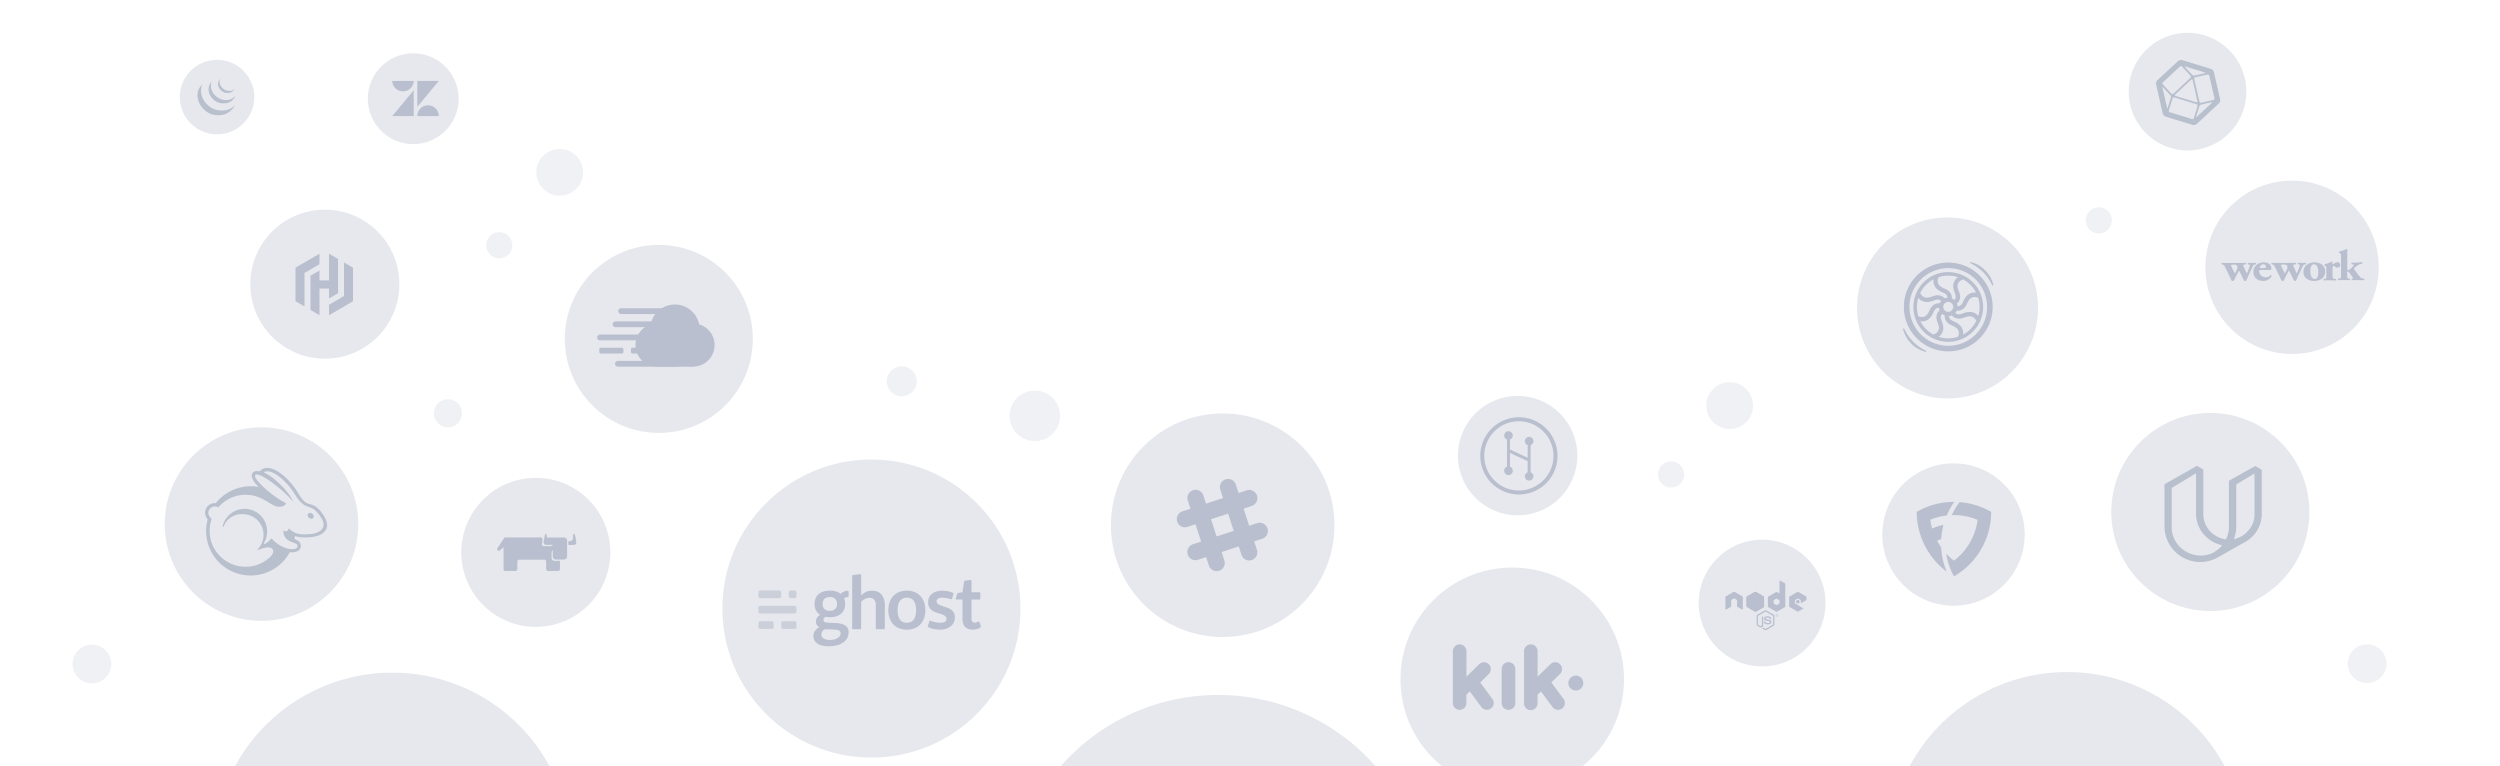<svg xmlns="http://www.w3.org/2000/svg" width="2013" height="617" viewBox="0 0 2013 617"><g fill="#031B4E" fill-rule="evenodd" transform="translate(58 26)"><circle cx="116.76" cy="52.17" r="30" opacity=".1"/><path d="M103 44.19c-2.74 3.93-2.4 9-.31 13.21.047.103.1.203.16.3l.09.19.06.11.11.19.2.34.12.19c.07.12.15.24.23.36a.86.86 0 0 0 .1.16c.1.16.21.32.33.48l.06.08.3.4.11.15c.1.12.2.23.29.35l.11.13c.12.15.26.3.39.44l.39.42.13.13.32.31.13.13.44.4.07.07.4.33.16.13.33.26.18.13c.12.1.25.18.37.27l.14.1.36.24.16.11.56.34.16.09.43.24.23.12.3.16h.07l.13.06c.15.08.32.15.48.22l.1.05.56.23.14.06.53.19h.06l.59.19h.15c.2.067.404.124.61.17 13.22 2.41 17.06-7.94 17.06-7.94-3.23 4.2-9 5.31-14.38 4.07-.2 0-.4-.11-.61-.17h-.14l-.59-.19h-.08l-.51-.19-.15-.06-.55-.23h-.11l-.47-.22-.13-.07-.37-.18-.24-.13-.43-.24-.15-.08-.56-.35-.16-.1-.4-.27L111 60l-.38-.28-.17-.12-.34-.27-.15-.12-.43-.36-.45-.41-.12-.12-.32-.32a.8.8 0 0 1-.13-.13l-.4-.41-.4-.46-.1-.13c-.1-.11-.2-.23-.29-.35l-.11-.14-.33-.44c-3-4.11-4.1-9.77-1.69-14.43" opacity=".2"/><path d="M111.46 40.88a9.45 9.45 0 0 0-.33 9.66c.249.51.54.998.87 1.46.28.463.616.89 1 1.27.14.16.29.31.44.46l.12.12.45.42.53.44.13.09c.17.14.36.27.54.41l.26.16.11.08.41.25h.06c.12.07.24.14.37.2l.12.07.26.13.52.24.12.05.44.18.18.07.4.13.18.06c.189.072.383.129.58.17 10.2 1.69 12.56-6.17 12.56-6.17-2.12 3.06-6.24 4.52-10.63 3.38l-.57-.17-.18-.05-.4-.14-.19-.07c-.14-.06-.29-.11-.43-.18l-.11-.05c-.19-.07-.36-.16-.54-.24l-.27-.14-.15-.08-.34-.19h-.08l-.41-.26-.12-.08-.27-.17c-.19-.13-.37-.27-.55-.41l-.12-.09a12.24 12.24 0 0 1-4.17-5.94 9.2 9.2 0 0 1 .72-7.4" opacity=".2"/><path d="M118.59 38.41a5.91 5.91 0 0 0-.47 5.73 8.06 8.06 0 0 0 4.64 4.34l.25.09h.11c.117.046.237.083.36.11 5.64 1.09 7.17-2.89 7.58-3.48-1.34 1.93-3.59 2.39-6.36 1.72-.21-.05-.45-.13-.66-.2-.21-.07-.54-.21-.8-.33a9.08 9.08 0 0 1-1.39-.85c-2.47-1.88-4-5.45-2.39-8.37" opacity=".2"/><circle cx="203.58" cy="202.81" r="60" opacity=".1"/><g opacity=".2"><path d="M199.25 178.29l-19.3 11.24v27.02l7.25 4.23v-27.02l12.05-7.02v-8.45"/><path d="M206.95 178.29v21.51h-7.7v-8.03L192 196v27.57l7.25 4.24v-21.46h7.7v7.98l7.25-4.23v-27.59l-7.25-4.22"/><path d="M206.95 227.81l19.3-11.24v-27.02l-7.25-4.23v27.02l-12.05 7.03v8.44"/></g><circle cx="373.43" cy="418.76" r="60" opacity=".1"/><g opacity=".2"><path d="M406 410.33l-.7-4.15c-.23-1.34-.74-2.42-1.15-2.42-.41 0-.77 1.11-.77 2.45v1.09a2.48 2.48 0 0 1-2.46 2.46h-1.3v3h4.3a2 2 0 0 0 2.08-2.43M396.18 406.82h-13.6a.51.51 0 0 0-.22 0v-.64c0-1.34-.35-2.45-.76-2.45-.41 0-.93 1.08-1.15 2.42l-.71 4.15a2 2 0 0 0 2.05 2.43h4.08c.391.004.78-.06 1.15-.19a1.48 1.48 0 0 1-1.47 1.21h-5.74a1.49 1.49 0 0 1-1.47-1.76l.57-3.48a1.49 1.49 0 0 0-1.46-1.75H349a1.49 1.49 0 0 0-1.37.89l-5.37 8.2a.35.35 0 0 0 0 .45l1.05 1.25a.36.36 0 0 0 .51.06l3.64-2.87v17.49a1.5 1.5 0 0 0 1.5 1.5h8.1a1.5 1.5 0 0 0 1.5-1.5v-6.07a1.5 1.5 0 0 1 1.5-1.5h20.21a1.5 1.5 0 0 1 1.5 1.5v6.07a1.5 1.5 0 0 0 1.5 1.5h8.1a1.5 1.5 0 0 0 1.5-1.5v-6.61h-4.31a2.48 2.48 0 0 1-2.45-2.46V419a2.37 2.37 0 0 1 1-1.94v5a2.47 2.47 0 0 0 2.45 2.45h6.61a2.48 2.48 0 0 0 2.46-2.45v-12.75a2.49 2.49 0 0 0-2.46-2.49"/></g><circle cx="926.51" cy="396.92" r="90" opacity=".1"/><circle cx="1514.96" cy="404.41" r="57.32" opacity=".1"/><circle cx="1159.66" cy="520.99" r="90" opacity=".1"/><circle cx="1164" cy="340.87" r="48.08" opacity=".1"/><circle cx="1334.74" cy="300.58" r="18.83" opacity=".06"/><circle cx="392.67" cy="112.75" r="18.83" opacity=".06"/><circle cx="302.67" cy="306.75" r="11.33" opacity=".06"/><circle cx="16" cy="508.67" r="15.59" opacity=".06"/><circle cx="1848" cy="508.41" r="15.59" opacity=".06"/><circle cx="344" cy="171.46" r="10.54" opacity=".06"/><circle cx="1287.57" cy="356.04" r="10.54" opacity=".06"/><circle cx="1632" cy="151.46" r="10.54" opacity=".06"/><circle cx="668.1" cy="281" r="12.08" opacity=".06"/><circle cx="775.27" cy="308.83" r="20.33" opacity=".06"/><circle cx="274.74" cy="53.49" r="36.58" opacity=".1"/><circle cx="152.56" cy="396" r="77.92" opacity=".1"/><circle cx="1787.58" cy="189.21" r="69.79" opacity=".1"/><circle cx="1510.15" cy="221.96" r="72.87" opacity=".1"/><circle cx="1721.77" cy="386.25" r="79.75" opacity=".1"/><circle cx="1703.4" cy="47.78" r="47.37" opacity=".1"/><circle cx="1360.86" cy="459.57" r="51.04" opacity=".1"/><g opacity=".2"><path d="M937.16 364.34a6.57 6.57 0 1 0-12.49 4.07l17 52.44a6.54 6.54 0 0 0 12.43-4.07c-.05-.12-16.94-52.44-16.94-52.44zM910.91 372.9a6.568 6.568 0 1 0-12.48 4.1l17 52.45a6.54 6.54 0 0 0 12.43-4.07c-.05-.16-16.95-52.48-16.95-52.48z"/><path d="M958.51 407.74a6.6 6.6 0 0 0-4-12.57l-52.18 17.12a6.59 6.59 0 0 0-4 8 6.43 6.43 0 0 0 8.09 4.49c.03.01 52.09-17.04 52.09-17.04z"/><path d="M913.15 422.61c3.37-1.1 7.78-2.55 12.48-4.07-1.08-3.4-2.53-7.83-4-12.56L909.1 410l4.05 12.61zM939.45 414c4.71-1.52 9.11-3 12.49-4.07-1.09-3.4-2.54-7.83-4-12.56l-12.49 4.06 4 12.57zM950 381.33a6.6 6.6 0 0 0-4.05-12.56l-52.12 17.06a6.58 6.58 0 0 0-4 8 6.43 6.43 0 0 0 8.08 4.49c.03.01 52.09-16.99 52.09-16.99z"/><path d="M904.64 396.14c3.38-1.09 7.78-2.55 12.49-4.06-1.51-4.74-3-9.17-4-12.57l-12.49 4.07 4 12.56zM930.88 387.59c4.71-1.52 9.11-3 12.49-4.07-1.51-4.73-3-9.17-4-12.56L926.84 375l4.04 12.59z"/></g><circle cx="643.67" cy="464" r="120" opacity=".1"/><g opacity=".2"><path d="M1210.84 518a6 6 0 1 1-6 6 6.05 6.05 0 0 1 6-6M1156.63 545.6a5.48 5.48 0 0 1-5.48-5.49v-27.42a5.5 5.5 0 0 1 11 0v27.41a5.49 5.49 0 0 1-5.48 5.49M1133.86 523.53l6.92-6.83a5.53 5.53 0 0 0-7.74-7.9l-10.26 10.08v-20.41a5.58 5.58 0 0 0-5.27-5.61 5.49 5.49 0 0 0-5.68 5.49v41.78a5.45 5.45 0 1 0 10.9 0v-6.82l2.76-2.57 9.33 12.6a5.5 5.5 0 1 0 8.83-6.56l-9.79-13.25zM1191.17 523.53l6.92-6.83a5.55 5.55 0 0 0-.11-8 5.49 5.49 0 0 0-7.62.1l-10.27 10.08v-20.41a5.57 5.57 0 0 0-5.27-5.61 5.48 5.48 0 0 0-5.67 5.49v41.78a5.45 5.45 0 1 0 10.89 0v-6.82l2.76-2.57 9.33 12.6a5.5 5.5 0 1 0 8.83-6.56l-9.79-13.25z"/></g><circle cx="472.48" cy="246.88" r="75.7" opacity=".1"/><g opacity=".2"><g transform="translate(453 219)"><circle cx="32.42" cy="20.1" r="19.93"/><circle cx="47.05" cy="32.84" r="17.35"/><circle cx="18.04" cy="32.84" r="17.35"/><path d="M18.04 36.44h28.95v13.81H18.04z"/></g><path d="M442.71 258.65h-16.84a1.28 1.28 0 0 1-1.32-1.32v-2a1.29 1.29 0 0 1 1.32-1.32h16.78a1.29 1.29 0 0 1 1.32 1.32v2a1.27 1.27 0 0 1-1.26 1.32zM468.13 258.65h-16.78a1.29 1.29 0 0 1-1.32-1.32v-2a1.29 1.29 0 0 1 1.32-1.32h16.78a1.3 1.3 0 0 1 1.33 1.32v2a1.33 1.33 0 0 1-1.33 1.32zM486.11 269.25h-46.55a2.37 2.37 0 0 1-2.34-2.33 2.38 2.38 0 0 1 2.34-2.34h46.55a2.38 2.38 0 0 1 2.34 2.34 2.37 2.37 0 0 1-2.34 2.33zM471.73 248.06h-46.55a2.38 2.38 0 0 1-2.34-2.34 2.37 2.37 0 0 1 2.34-2.33h46.55a2.37 2.37 0 0 1 2.33 2.33 2.37 2.37 0 0 1-2.33 2.34zM484.22 237.46h-46.55a2.37 2.37 0 0 1-2.34-2.33 2.37 2.37 0 0 1 2.34-2.34h46.55a2.37 2.37 0 0 1 2.33 2.34 2.33 2.33 0 0 1-2.33 2.33zM488.7 226.86h-46.56a2.37 2.37 0 0 1-2.33-2.33 2.37 2.37 0 0 1 2.33-2.34h46.56a2.37 2.37 0 0 1 2.33 2.34 2.37 2.37 0 0 1-2.33 2.33z"/></g><g opacity=".2"><path d="M1515.59 437.93a59.86 59.86 0 0 0 29.69-51.48.51.51 0 0 0-.24-.43 59.88 59.88 0 0 0-24.93-7.68.51.51 0 0 0-.45.2 54.36 54.36 0 0 0-6 10 .17.17 0 0 0 .16.25h1.53a49.11 49.11 0 0 1 19 3.79 49.31 49.31 0 0 1-19 32.88 48.51 48.51 0 0 1-5.84-5.25.18.18 0 0 0-.3.15 54.11 54.11 0 0 0 6 17.52.31.31 0 0 0 .38.05z"/><path d="M1505 414.67a48.09 48.09 0 0 1-3.25-5.27 31.25 31.25 0 0 1 3-1.25.5.5 0 0 0 .33-.44 58.67 58.67 0 0 1 1.76-10.84.17.17 0 0 0-.2-.21 41.91 41.91 0 0 0-8.89 2.92 48.93 48.93 0 0 1-1.44-7.07 49 49 0 0 1 12.92-3.42.44.44 0 0 0 .37-.27 58.91 58.91 0 0 1 5.78-10.41.17.17 0 0 0-.14-.26 59.7 59.7 0 0 0-29.65 7.86.54.54 0 0 0-.26.46 60.4 60.4 0 0 0 23.67 47.44.17.17 0 0 0 .26-.21 58 58 0 0 1-4.24-18.8.4.4 0 0 0-.02-.23z"/></g><g opacity=".2"><path fill-rule="nonzero" d="M1510.74 193.1c-15.503 0-28.07 12.567-28.07 28.07s12.567 28.07 28.07 28.07 28.07-12.567 28.07-28.07a28.07 28.07 0 0 0-28.07-28.07zm-7.52 4a25.27 25.27 0 0 1 7.52-1.15 25 25 0 0 1 7.82 1.25 8.73 8.73 0 0 0-3.38 4.47c-1.06 3.22.06 6.15 1 8.73l.1.29c.59 1.52.86 3.48-.62 4.86a7.51 7.51 0 0 0-2.06-1.31c.23-3.16-1.62-6-5.15-7.55l-.29-.13c-2.32-1-4.33-2-5.34-3.88a5.67 5.67 0 0 1 .25-5.44l.15-.14zm11.49 24a4 4 0 1 1-1.168-2.825 4 4 0 0 1 1.168 2.835v-.01zm-15.84-22.22a8.7 8.7 0 0 0 .88 5.39c1.57 3 4.46 4.3 7 5.46l.28.12c1.5.68 3.1 1.86 3.12 3.8a7.77 7.77 0 0 0-2.37.58c-2.1-2.43-5.42-3.14-9.06-1.84l-.3.11c-2.39.86-4.46 1.61-6.57.93a5.86 5.86 0 0 1-3.65-3.64 25.4 25.4 0 0 1 10.67-10.9v-.01zm-12.26 29.72a25.25 25.25 0 0 1 0-14.71 9 9 0 0 0 4.22 2.89c3.25 1 6.22 0 8.85-1l.29-.1c1.58-.57 3.61-.83 5 .64a7.56 7.56 0 0 0-1.14 1.94c-3.29-.33-6.2 1.47-7.84 5l-.13.28c-1.06 2.25-2 4.2-3.92 5.17a6.05 6.05 0 0 1-5.23-.07l-.1-.04zm12 14.72a25.38 25.38 0 0 1-10.33-10.58 9.66 9.66 0 0 0 1.2.07 9 9 0 0 0 4-.93c3.06-1.51 4.38-4.34 5.55-6.84l.12-.27c.71-1.51 2-3.13 4.14-3a7.67 7.67 0 0 0 .52 2.16c-2.55 2.06-3.3 5.37-1.91 9l.11.28c.89 2.34 1.66 4.35 1 6.37a5.88 5.88 0 0 1-4.14 3.67l-.26.07zm19.72 1.92a25.31 25.31 0 0 1-15.37 0 8.73 8.73 0 0 0 3.38-4.47c1.06-3.22-.06-6.15-1-8.73l-.11-.29c-.59-1.54-.86-3.53.7-4.91a7.16 7.16 0 0 0 2 1.22c-.3 3.22 1.56 6.07 5.14 7.69l.29.13c2.32 1 4.33 2 5.33 3.88a5.69 5.69 0 0 1-.24 5.45.21.21 0 0 1-.09.04l-.03-.01zm4.33-1.84a8.59 8.59 0 0 0-.9-5.31c-1.56-3-4.45-4.31-7-5.46l-.28-.13c-1.53-.7-3.17-1.92-3.1-4a7.65 7.65 0 0 0 2.25-.55c2.1 2.52 5.47 3.29 9.17 2l.29-.11c2.4-.86 4.47-1.6 6.58-.92a5.83 5.83 0 0 1 3.62 3.54 25.47 25.47 0 0 1-10.6 10.95l-.03-.01zm13.3-22.24a25 25 0 0 1-1.06 7.23 8.91 8.91 0 0 0-4.16-2.81c-3.25-1.05-6.23 0-8.85 1l-.29.1c-1.61.58-3.7.85-5.15-.74a7.15 7.15 0 0 0 1.14-1.85c.285.04.572.06.86.06 3 0 5.56-1.79 7.08-5l.13-.28c1-2.25 2-4.2 3.92-5.17a6 6 0 0 1 5.26.09 25.16 25.16 0 0 1 1.16 7.38l-.04-.01zm-7.94-10.69c-3.06 1.51-4.38 4.34-5.55 6.84l-.13.27c-.71 1.52-2 3.15-4.16 3a7.46 7.46 0 0 0-.49-2.17c2.55-2.06 3.29-5.36 1.9-9l-.11-.28c-.89-2.34-1.66-4.35-1-6.37a5.88 5.88 0 0 1 4.14-3.67l.19-.06a25.38 25.38 0 0 1 10.33 10.6 9 9 0 0 0-5.09.85l-.03-.01z"/><path fill-rule="nonzero" d="M1510.74 185.42c-19.744 0-35.75 16.006-35.75 35.75s16.006 35.75 35.75 35.75 35.75-16.006 35.75-35.75c-.006-19.742-16.008-35.744-35.75-35.75zm0 67a31.26 31.26 0 1 1 31.26-31.25c-.017 17.258-14.002 31.243-31.26 31.26v-.01z"/><path d="M1540.47 191.69a23.81 23.81 0 0 0-11.55-6.63.48.48 0 0 0-.55.32.49.49 0 0 0 .26.59 36.45 36.45 0 0 1 17.46 17.67.49.49 0 0 0 .44.29h.15a.49.49 0 0 0 .33-.56 23.76 23.76 0 0 0-6.54-11.68zM1492.75 256.38a36.53 36.53 0 0 1-17.47-17.67.48.48 0 0 0-.91.29 25.09 25.09 0 0 0 18.08 18.29h.09a.48.48 0 0 0 .21-.92v.01z"/></g><g opacity=".2"><path fill-rule="nonzero" d="M672.18 449.59c-9.84 0-14.91 7-14.91 15.71s5 15.71 14.91 15.71 14.91-7 14.91-15.71-5.08-15.71-14.91-15.71zm7.44 15.74c0 5.58-1.87 10.1-7.44 10.1s-7.43-4.52-7.44-10.1c0-5.58 1.86-10.09 7.44-10.09s7.43 4.51 7.44 10.09zm-51.47-27.45a.87.87 0 0 1 .72-.83l5.38-.77a1 1 0 0 1 1.16 1v16.1a15.33 15.33 0 0 1 3.88-2.73 11.09 11.09 0 0 1 5-1 10.76 10.76 0 0 1 4.38.84 8.78 8.78 0 0 1 3.2 2.38 10.59 10.59 0 0 1 1.94 3.66 15.77 15.77 0 0 1 .66 4.69v18.69a.73.73 0 0 1-.73.72h-5.84a.72.72 0 0 1-.72-.72v-18.7a6.57 6.57 0 0 0-1.28-4.32 4.73 4.73 0 0 0-3.84-1.53 7.46 7.46 0 0 0-3.53.86 12.5 12.5 0 0 0-3.11 2.35v21.34a.73.73 0 0 1-.73.72h-5.8a.72.72 0 0 1-.73-.72v-42l-.01-.03zm88.85 34.7v-15.9h-4.9a.52.52 0 0 1-.53-.7l1.09-3.81a1 1 0 0 1 .84-.76l3.5-.49 1.27-8.55a1 1 0 0 1 .83-.82l4-.58a1 1 0 0 1 1.16 1v8.92h6.39a.73.73 0 0 1 .73.73V456a.73.73 0 0 1-.73.73h-6.39v15.68c0 2.19 1.32 3 2.58 3a7.16 7.16 0 0 0 2.62-.79 1 1 0 0 1 1.44.63l.89 3.15a.93.93 0 0 1-.45 1 13.22 13.22 0 0 1-6.21 1.59c-5 0-8.12-2.94-8.12-8.43l-.01.02zm-16.26-17.38c-2.58 0-4.61.91-4.61 3.07 0 2.71 4.37 3.5 7.36 4.6 2 .74 7.37 2.18 7.37 8 0 7.09-5.83 10.12-12 10.12s-9.25-2-9.25-2a1 1 0 0 1-.44-1l1-3.42a1 1 0 0 1 1.33-.65 22.16 22.16 0 0 0 7.74 1.49c3.31 0 4.9-1 4.9-3.2 0-2.89-4.46-3.77-7.41-4.72-2-.64-7.41-2.15-7.41-8.57s5.49-9.29 11.36-9.29a21.86 21.86 0 0 1 8.55 1.7.85.85 0 0 1 .47 1l-1 3.4a1 1 0 0 1-1.33.71 22.91 22.91 0 0 0-6.61-1.21l-.02-.03zm-76.56-5.56a9.05 9.05 0 0 0-5.3 2.53 13.83 13.83 0 0 0-8.71-2.59c-6.9 0-12.29 3.37-12.29 10.71 0 4.22 1.78 7.12 4.6 8.83a6 6 0 0 0-3.49 5.22 4.83 4.83 0 0 0 2.73 4.59s-4.77 2.34-4.77 7c0 6 5.46 8.43 12.14 8.43 9.62 0 16.23-4 16.23-11.39 0-4.54-3.43-7-10.92-7.35a58.77 58.77 0 0 1-8-.57 2 2 0 0 1-1.41-1.93 3 3 0 0 1 1.95-2.42 18.26 18.26 0 0 0 3.27.28c6.91 0 12.29-3.35 12.29-10.71a11.47 11.47 0 0 0-.9-4.65 11.61 11.61 0 0 1 3-.82.88.88 0 0 0 .72-.84v-3.33a1 1 0 0 0-1.13-1l-.01.01zm-17.88 31s3.63.14 7.25.31c4.06.18 5.33 1.07 5.33 3.2 0 2.6-3.54 5.13-8.47 5.13-4.69 0-7-1.65-7-4.39a4.59 4.59 0 0 1 2.92-4.26l-.03.01zm3.88-14.76c-3.27 0-5.82-1.75-5.82-5.58s2.56-5.59 5.82-5.59c3.26 0 5.82 1.75 5.82 5.58s-2.55 5.59-5.82 5.59z"/><g opacity=".6" transform="translate(552 449)"><rect width="12.25" height="6.19" x=".68" y="25.22" rx="1.46"/><rect width="12.24" height="6.19" x="19.05" y="25.22" rx="1.46"/><rect width="30.62" height="6.19" x=".67" y="12.83" rx="1.46"/><rect width="18.37" height="6.19" x=".68" y=".45" rx="1.46"/><rect width="6.12" height="6.19" x="25.17" y=".45" rx="1.46"/></g></g><g opacity=".2"><path fill-rule="nonzero" d="M1165 372.15c-15.964-.015-29.32-12.121-30.9-28.007-1.577-15.886 9.136-30.384 24.785-33.54 15.649-3.155 31.144 6.058 35.845 21.314 4.702 15.256-2.92 31.593-17.63 37.793a31.1 31.1 0 0 1-12.1 2.44zm0-58.95a27.87 27.87 0 1 0 27.85 27.88c-.016-15.38-12.47-27.847-27.85-27.88z"/><path d="M1174.46 354.24v-21.81a3.44 3.44 0 1 0-2.38 0v10.15l-14.26-6.68v-8a3.44 3.44 0 1 0-2.38 0v21.9a3.46 3.46 0 1 0 2.38 0v-11.08l14.23 6.58v9a3.44 3.44 0 1 0 2.38 0l.03-.06z"/></g><path fill-rule="nonzero" d="M1729.64 53.87l-5-21.75a3.93 3.93 0 0 0-2.56-2.68l-22.86-7a4.71 4.71 0 0 0-1-.13 3.91 3.91 0 0 0-2.62 1l-16.38 15.2a4.1 4.1 0 0 0-1.11 3.53l5.31 23.26A3.88 3.88 0 0 0 1686 68l21.35 6.55a4.8 4.8 0 0 0 1 .13 3.91 3.91 0 0 0 2.62-1l17.48-16.24a3.77 3.77 0 0 0 1.19-3.57zm-28-26.33l15.65 4.78c.59.2.59.46 0 .59l-8.25 1.9a2.18 2.18 0 0 1-1.9-.59l-5.76-6.22c-.49-.4-.38-.59.23-.46h.03zm9.76 28.1c.13.65-.26 1-.85.78l-16.9-5.17c-.59-.2-.72-.72-.26-1.11l13-12.06a.61.61 0 0 1 1.11.33l3.9 17.23zm-27.84-15.33l13.76-12.77a1.15 1.15 0 0 1 1.63.06l6.88 7.41a1.15 1.15 0 0 1-.06 1.63L1692 49.42a1.16 1.16 0 0 1-1.64-.07l-6.87-7.4a1.21 1.21 0 0 1 .04-1.64h.03zm3.34 20.31l-3.67-15.92c-.13-.66.07-.72.53-.26l5.76 6.22a2.16 2.16 0 0 1 .46 2l-2.49 8.05c-.16.5-.49.5-.62-.09h.03zm20.11 9.23l-17.88-5.5a1.2 1.2 0 0 1-.79-1.44l3-9.7a1.19 1.19 0 0 1 1.44-.78l17.88 5.5c.605.192.953.826.79 1.44l-2.95 9.7a1.13 1.13 0 0 1-1.5.78h.01zm15.92-13l-12 11.13c-.46.46-.72.26-.52-.33l2.49-8.05a2.25 2.25 0 0 1 1.5-1.38l8.25-1.9c.57-.16.71.1.25.5l.03.03zm1.31-2.36l-9.89 2.23a1.16 1.16 0 0 1-1.38-.86l-4.19-18.27a1.16 1.16 0 0 1 .85-1.38l9.89-2.22a1.15 1.15 0 0 1 1.38.85l4.19 18.27a1.19 1.19 0 0 1-.88 1.35l.03.03z" opacity=".2"/><g opacity=".2"><path d="M1363.58 481.44a1.25 1.25 0 0 1-.62-.16l-2-1.17c-.29-.16-.15-.22 0-.26a3.61 3.61 0 0 0 .89-.4.14.14 0 0 1 .15 0l1.51.9a.19.19 0 0 0 .18 0l5.9-3.41a.17.17 0 0 0 .09-.16V470a.2.2 0 0 0-.09-.17l-5.9-3.4a.19.19 0 0 0-.18 0l-5.89 3.41a.18.18 0 0 0-.1.16v6.8c0 .068.04.13.1.16l1.61.94c.88.43 1.42-.08 1.42-.6v-6.72a.16.16 0 0 1 .17-.17h.74a.17.17 0 0 1 .18.17v6.72a1.64 1.64 0 0 1-1.75 1.84 2.53 2.53 0 0 1-1.36-.37l-1.55-.89a1.24 1.24 0 0 1-.61-1.08V470a1.25 1.25 0 0 1 .61-1.08l5.9-3.41a1.3 1.3 0 0 1 1.24 0l5.9 3.41c.383.226.618.636.62 1.08v6.8c0 .445-.236.856-.62 1.08l-5.9 3.41a1.22 1.22 0 0 1-.64.15z"/><path d="M1365.4 476.75c-2.58 0-3.12-1.18-3.12-2.18a.18.18 0 0 1 .17-.17h.76a.16.16 0 0 1 .17.15c.12.77.46 1.17 2 1.17 1.25 0 1.77-.29 1.77-.94 0-.38-.15-.67-2.08-.86-1.61-.16-2.61-.51-2.61-1.8s1-1.9 2.69-1.9c1.89 0 2.82.65 2.94 2.06a.15.15 0 0 1 0 .13.14.14 0 0 1-.12.06h-.77a.16.16 0 0 1-.16-.14c-.19-.81-.63-1.08-1.84-1.08-1.36 0-1.52.48-1.52.83s.19.56 2 .8 2.67.58 2.67 1.85-1.08 2.02-2.95 2.02z"/><path fill-rule="nonzero" d="M1373.91 469.61a1.14 1.14 0 1 1-2.28.02 1.14 1.14 0 0 1 2.28-.02zm-2.09 0a1 1 0 1 0 1-1 .94.94 0 0 0-1 1zm.52-.63h.44c.15 0 .45 0 .45.33a.29.29 0 0 1-.24.31c.17 0 .18.13.21.29.006.115.026.23.06.34h-.26v-.4a.13.13 0 0 0-.14-.11h-.22v.51h-.25l-.05-1.27zm.25.55h.19c.17 0 .2-.11.2-.18 0-.07-.12-.17-.19-.17h-.2v.35z"/><path d="M1345.32 454.81a.78.78 0 0 0-.38-.66l-6.26-3.6a.79.79 0 0 0-.34-.1h-.07a.88.88 0 0 0-.34.1l-6.25 3.6a.76.76 0 0 0-.38.66v9.69a.39.39 0 0 0 .19.33.37.37 0 0 0 .38 0l3.71-2.13a.76.76 0 0 0 .38-.66v-4.53a.76.76 0 0 1 .38-.65l1.58-.91a.75.75 0 0 1 .38-.1.69.69 0 0 1 .37.1l1.59.91a.77.77 0 0 1 .37.65V462a.78.78 0 0 0 .38.66l3.72 2.13a.37.37 0 0 0 .38 0 .4.4 0 0 0 .18-.33l.03-9.65zM1375.41 441.49a.37.37 0 0 0-.38 0 .4.4 0 0 0-.19.33v9.59a.25.25 0 0 1-.13.23.24.24 0 0 1-.26 0l-1.57-.9a.77.77 0 0 0-.75 0l-6.26 3.61a.78.78 0 0 0-.38.66v7.22c0 .27.146.517.38.65l6.26 3.62a.77.77 0 0 0 .75 0l6.26-3.62a.75.75 0 0 0 .38-.65v-18a.77.77 0 0 0-.39-.66l-3.72-2.08zm-.58 18.36a.21.21 0 0 1-.1.17l-2.15 1.24a.21.21 0 0 1-.19 0l-2.14-1.24a.21.21 0 0 1-.1-.17v-2.48a.19.19 0 0 1 .1-.16l2.14-1.24a.21.21 0 0 1 .19 0l2.15 1.24a.19.19 0 0 1 .1.16v2.48zM1396.24 457.31a.76.76 0 0 0 .37-.65v-1.75a.77.77 0 0 0-.37-.66l-6.22-3.61a.79.79 0 0 0-.76 0l-6.25 3.61a.78.78 0 0 0-.38.66v7.22c0 .27.146.517.38.65l6.22 3.55c.23.13.51.13.74 0l3.76-2.09a.37.37 0 0 0 .19-.33.37.37 0 0 0-.19-.33l-6.29-3.61a.37.37 0 0 1-.19-.33v-2.26a.39.39 0 0 1 .19-.33l2-1.13a.42.42 0 0 1 .38 0l2 1.13a.4.4 0 0 1 .18.33v1.78a.38.38 0 0 0 .57.33l3.67-2.18z"/><path d="M1389.55 457a.2.2 0 0 1 .15 0l1.2.69a.17.17 0 0 1 .07.13v1.39a.14.14 0 0 1-.07.12l-1.2.69a.14.14 0 0 1-.15 0l-1.2-.69a.14.14 0 0 1-.07-.12v-1.39a.17.17 0 0 1 .07-.13l1.2-.69zM1355.78 450.68a.77.77 0 0 0-.75 0l-6.22 3.59a.75.75 0 0 0-.38.65v7.19a.76.76 0 0 0 .38.65l6.22 3.59a.77.77 0 0 0 .75 0l6.22-3.59a.76.76 0 0 0 .38-.65v-7.19a.75.75 0 0 0-.38-.65l-6.22-3.59z"/><path d="M1355 450.68l-6.24 3.59a.77.77 0 0 0-.4.65v7.19a.8.8 0 0 0 .19.48l7-12a.78.78 0 0 0-.55.09zM1355.61 466.42a.67.67 0 0 0 .18-.07l6.23-3.59a.77.77 0 0 0 .39-.65v-7.19a.74.74 0 0 0-.23-.52l-6.57 12.02z"/><path d="M1362 454.27l-6.24-3.59-.19-.08-7 12a1.2 1.2 0 0 0 .21.17l6.25 3.59a.74.74 0 0 0 .58.07l6.57-12a1.09 1.09 0 0 0-.18-.16z"/><path d="M1362.41 462.11v-7.19a.77.77 0 0 0-.4-.65l-6.24-3.59a.63.63 0 0 0-.23-.08l6.84 11.68a.51.51 0 0 0 .03-.17zM1348.78 454.27a.77.77 0 0 0-.4.65v7.19a.78.78 0 0 0 .4.65l6.25 3.59a.69.69 0 0 0 .48.09l-6.69-12.19-.04.02zM1354.82 449.36l-.08.05h.11z"/><path d="M1362 462.76a.79.79 0 0 0 .36-.48l-6.84-11.68a.73.73 0 0 0-.52.08l-6.2 3.57 6.69 12.19a.71.71 0 0 0 .28-.09l6.23-3.59zM1362.6 462.64l-.05-.07v.1z"/><path d="M1362 462.76l-6.23 3.59a.71.71 0 0 1-.28.09l.13.23 6.91-4v-.1l-.17-.29a.79.79 0 0 1-.36.48z"/><path d="M1362 462.76l-6.23 3.59a.71.71 0 0 1-.28.09l.13.23 6.91-4v-.1l-.17-.29a.79.79 0 0 1-.36.48z"/></g><path fill-rule="nonzero" d="M203.27 390.19c-5-8.31-8.66-9.34-11.82-10.27-2.68-.77-5-1.45-9.46-8.93a56.39 56.39 0 0 0-12-14.23c-6-5-10.27-6-12.77-6a7.79 7.79 0 0 0-4.58 1.38l-2 1.45a7.73 7.73 0 0 0-1.85-.33 4.4 4.4 0 0 0-2.81.91 3.76 3.76 0 0 0-1.25 3.5 11.86 11.86 0 0 0 3.16 5.78 29.52 29.52 0 0 0 2.5 2.66 35.9 35.9 0 0 0-34.57 13H115a7.75 7.75 0 0 0-6.68 3.66 7.48 7.48 0 0 0-.83 6.33 8.31 8.31 0 0 0 1.73 3.08c-4.74 17.537 4.388 35.848 21.245 42.62 16.858 6.771 36.116-.137 44.825-16.08a14 14 0 0 0 1.83 0 9.37 9.37 0 0 0 4.38-.93 4.85 4.85 0 0 0 2.73-3.9 4.76 4.76 0 0 0-2.13-4.36 13.4 13.4 0 0 0-3-1.43c.15-.8.28-1.63.38-2.5a22.79 22.79 0 0 0 7.73 1.13 38.21 38.21 0 0 0 3.91-.15c8.59-.53 12-3.71 13.35-6.26 1.08-1.82 1.75-5.32-1.2-10.13zm-12.17 13.92c-6.66.5-11.54.17-16.35-4.51l-.11-.05a.26.26 0 0 0-.29.2 2.35 2.35 0 0 1-3.83 1.55.27.27 0 0 0-.15 0 .26.26 0 0 0-.25.26c.7 10.81 11.84 8 11.49 12.34-.3 3.8-11.84 3.65-20.85-6.21a.25.25 0 0 0-.35 0 18.43 18.43 0 0 1-5.21 4.33.5.5 0 0 1-.56 0 .53.53 0 0 1-.14-.73 18.16 18.16 0 1 0-33.25-13.42.42.42 0 0 0 .29.49.41.41 0 0 0 .46-.36 15.65 15.65 0 0 1 15.55-10 16.65 16.65 0 0 1 12 28.19.34.34 0 0 0-.09.33.37.37 0 0 0 .44.24c5.43-2.13 10.79-3.33 12 .38.85 2.55-2.4 6.08-6.83 8.76a27.57 27.57 0 0 1-15.42 4.46c-15.863-.027-28.744-12.827-28.87-28.69a32.71 32.71 0 0 1 1.55-9.77.52.52 0 0 0-.22-.62 5.21 5.21 0 0 1-1.53-7.09 5.37 5.37 0 0 1 7-1.8.29.29 0 0 0 .35 0 28.81 28.81 0 0 1 22.21-10c13.87.18 20 9.64 26.38 9.64 3.71.13 5.06-1.38 5.61-2.38a.55.55 0 0 0-.26-.74c-12.14-6.16-27-20.3-24.23-22.53 3.4-2.7 23.21 12.67 29.62 20.78a.23.23 0 0 0 .32.07.23.23 0 0 0 .08-.32c-5.24-10-17.18-20-22.76-22.28a.4.4 0 0 1-.22-.22.37.37 0 0 1 .22-.48c5.63-2.56 17.27 6.18 24.78 18.45 9.47 15.17 12.52 4.55 21.39 19.28 3.98 6.69-.46 11.92-9.97 12.45zm.6-17.13a1.88 1.88 0 0 0-.53.06 1.93 1.93 0 0 0-1.42 2.32 3 3 0 0 0 2.73 2.26v.12c.202.035.408.035.61 0a1.92 1.92 0 0 0 1.42-2.33 3 3 0 0 0-2.81-2.41v-.02zM1711 349.1l-26.14 14.82v34.14a28.78 28.78 0 0 0 43 24.7l21.18-12a25.78 25.78 0 0 0 14.11-22.85v-35.67l-5.18-3-21.24 11.86v37.12a20.52 20.52 0 0 1-.49 4.68 28 28 0 0 1-1.88 5.43 21 21 0 0 1-7.77-2.65 24.78 24.78 0 0 1-4.45-3.31 20.71 20.71 0 0 1-2.54-3.07 20.18 20.18 0 0 1-3.12-7.38 20.66 20.66 0 0 1-.34-4.17V352.1l-5.14-3zm12 70.45a23.57 23.57 0 0 1-9 1.8 24.2 24.2 0 0 1-4.74-.49 23.14 23.14 0 0 1-4.4-1.37 23.62 23.62 0 0 1-4-2.15 22.51 22.51 0 0 1-6.33-6.3 22.74 22.74 0 0 1-3.51-8.3 23.63 23.63 0 0 1-.37-4.69v-31.16l19.61-11.83v32.68c0 12.41 9.22 22.78 21 25.28-.41.546-.847 1.07-1.31 1.57a23.77 23.77 0 0 1-3.47 2.86 19 19 0 0 1-3.48 2.1zm34-27.45a20 20 0 0 1-1.23 3.87 23.69 23.69 0 0 1-5.68 7.49 20 20 0 0 1-9.46 4.71 27.86 27.86 0 0 0 2-9.93V364.1l14.7-8.9v32.68a21.22 21.22 0 0 1-.33 4.22z" opacity=".2"/><g opacity=".2"><path fill-rule="nonzero" d="M1743.31 185.74c2.44 0 4.35 0 6.82-.12.43 0 .39 1.09.12 1.23l-.57.1c-.89.18-1.43.36-1.43.54a3 3 0 0 0 .31 1.08c.7 1.69 1.77 4 2.63 5.64.92-2 1.53-3.74 2.15-5.36.182-.438.3-.899.35-1.37 0-.18-.31-.35-1-.49l-.65-.14c-.23-.25-.23-1.08.16-1.23 1.27.07 2.19.11 3.16.11.97 0 2.12 0 3-.12.35.15.43.92.13 1.24l-.55.1c-1.27.24-1.53.6-2.15 1.9-1.77 3.57-3.54 7.43-5.15 11.15a1.71 1.71 0 0 1-1.78 0c-.81-1.89-2.82-6-4-8.23-1 1.82-3.3 6.49-4.19 8.24a1.23 1.23 0 0 1-.88.25 1.19 1.19 0 0 1-.89-.25c-1.86-4-3.76-8-5.64-11.62a2.09 2.09 0 0 0-1.59-1.34l-.7-.17c-.26-.28-.26-1 .12-1.23 1.58.07 2.82.1 4.44.1l7.78-.01zm-1 1.44a10.28 10.28 0 0 0-1.84-.14c-1.24 0-2 .15-2 .53.044.402.163.792.35 1.15.53 1.23 2.08 4.39 2.74 5.51a32.79 32.79 0 0 0 2-4.18 3.41 3.41 0 0 0 .13-1.05 2.23 2.23 0 0 0-1.42-1.82h.04z"/><path fill-rule="nonzero" d="M1762.13 191.43c-.88 0-1 .07-1 .63a5.1 5.1 0 0 0 5.44 5.18 3.92 3.92 0 0 0 3.59-1.83.85.85 0 0 1 1 .81 7.45 7.45 0 0 1-6.74 4c-5.21 0-8-3.31-8-7.14 0-4.41 3.49-7.85 8.31-7.86 4 0 6.18 2.35 6.18 5 0 .65-.19 1.15-1.39 1.15l-7.39.06zm2.55-1.55a3.44 3.44 0 0 0 1.58-.31c.19-.11.27-.46.27-.81a1.84 1.84 0 0 0-2-1.92 3 3 0 0 0-3 2.52c0 .49.54.53 1.78.52h1.37zM1783.52 185.69c2.43 0 4.36 0 6.83-.12.42 0 .38 1.08.1 1.24l-.57.1c-.89.18-1.42.35-1.42.52a3 3 0 0 0 .31 1.09c.69 1.69 1.78 4 2.63 5.64.92-2 1.53-3.75 2.15-5.37a5 5 0 0 0 .35-1.36c0-.18-.32-.35-1-.49l-.65-.14c-.24-.25-.24-1.08.15-1.23 1.27.07 2.19.1 3.16.1 1.12 0 2.12 0 3-.11.35.15.42.92.12 1.23l-.54.11c-1.28.24-1.54.59-2.16 1.89-1.77 3.58-3.54 7.44-5.15 11.16a1.2 1.2 0 0 1-.89.24 1.21 1.21 0 0 1-.89-.24c-.8-1.89-2.82-6-4-8.24-1 1.83-3.3 6.5-4.19 8.25a1.69 1.69 0 0 1-1.77 0c-1.85-4-3.76-8-5.65-11.63a2.06 2.06 0 0 0-1.58-1.33l-.69-.17c-.27-.28-.28-1.06.11-1.23 1.58.07 2.81.1 4.44.1l7.8-.01zm-1 1.44a10.25 10.25 0 0 0-1.85-.14c-1.24 0-2 .14-2 .53.054.401.176.79.36 1.15.54 1.23 2.09 4.38 2.74 5.5a32.08 32.08 0 0 0 2-4.17c.09-.342.13-.696.12-1.05a2.19 2.19 0 0 0-1.41-1.82h.04zM1796.73 193c0-5 4.32-7.79 8.86-7.79 4.54 0 8.65 2.51 8.65 7.45 0 5.13-4.12 7.55-8.86 7.56-4.74.01-8.6-2.42-8.65-7.22zm5.55-.77c0 3.67 1.29 6.37 3.52 6.37s2.93-2.28 2.88-5.44c0-3.4-1.12-6.34-3.31-6.34-1.71-.03-3.09 1.55-3.09 5.37v.04z"/><path d="M1815.16 190.38c0-1.4 0-1.82-.74-2.25l-.54-.31a.78.78 0 0 1 0-1.05 28.36 28.36 0 0 0 5.63-2.11.81.81 0 0 1 .69.32c-.08.7-.15 1.19-.15 1.5 0 .31.07.36.38.43 1-.61 2.15-1.76 3.78-1.76a2 2 0 0 1 2.12 2.06 2.22 2.22 0 0 1-2.46 2.28 2.19 2.19 0 0 1-1.5-.63c-.9-.66-1.24-.7-1.47-.7-.54 0-.74.77-.74 2.11v5.4c0 2.45.17 2.74 1.44 2.83l1.23.11a.88.88 0 0 1 0 1.22c-1.86-.06-3.39-.1-5.2-.1-1.59 0-3.28 0-4.55.12a.9.9 0 0 1 0-1.23l.73-.07c1.27-.11 1.43-.42 1.42-2.88l-.07-5.29z"/><path d="M1827 180.16c0-1.41 0-1.79-.78-2.2l-.66-.35a.79.79 0 0 1 0-1.06 47.73 47.73 0 0 0 5.9-2 .87.87 0 0 1 .66.24c-.07 1.43-.11 2.9-.11 5.12v11c0 .39.12.49.54.49a3 3 0 0 0 2.24-1l1.61-1.73c.73-.8.93-1.18.93-1.4 0-.22-.39-.31-.74-.34l-1-.14c-.35-.31-.31-1.09.07-1.23h.93a64 64 0 0 0 7.29-.49c.38.17.43.94.16 1.23l-1.23.24a6.88 6.88 0 0 0-2.59 1.23 20.15 20.15 0 0 0-2.58 2 .64.64 0 0 0-.23.46c.036.217.129.421.27.59a56.4 56.4 0 0 0 5.06 6.69 4.56 4.56 0 0 0 2.28.8l.57.11c.31.24.23 1.09-.15 1.22-1.19-.06-2.62-.1-4.85-.1-2.23 0-3.68 0-4.76.12a.87.87 0 0 1-.15-1.23l.51-.11c.38-.07.61-.14.61-.27a4.49 4.49 0 0 0-.65-1.13l-2.75-3.78a1.09 1.09 0 0 0-1-.53c-.26 0-.46.18-.46.85v2c0 2.46.15 2.74 1.51 2.87l.61.07a.88.88 0 0 1 0 1.23c-1.23-.07-2.85-.1-4.62-.1s-3.36 0-4.71.11a.88.88 0 0 1 0-1.22l.74-.08c1.38-.13 1.54-.42 1.54-2.88l-.01-15.3z"/></g><g opacity=".2"><path d="M275.15 39.17a8.67 8.67 0 0 1-17.33 0h17.33zM278 67.48a8.66 8.66 0 0 1 17.32 0H278zM275.14 46.65v20.83h-17.32zM278 60V39.17h17.32z"/></g><path d="M384.89 591.73c-25.046-46.863-73.864-76.125-127-76.125-53.136 0-101.954 29.262-127 76.125h254zM1050.27 591.73a168.74 168.74 0 0 0-254.91 0h254.91zM1733.71 591.73c-24.96-47.13-73.924-76.604-127.255-76.604-53.331 0-102.295 29.475-127.255 76.604h254.51z" opacity=".1"/></g></svg>
